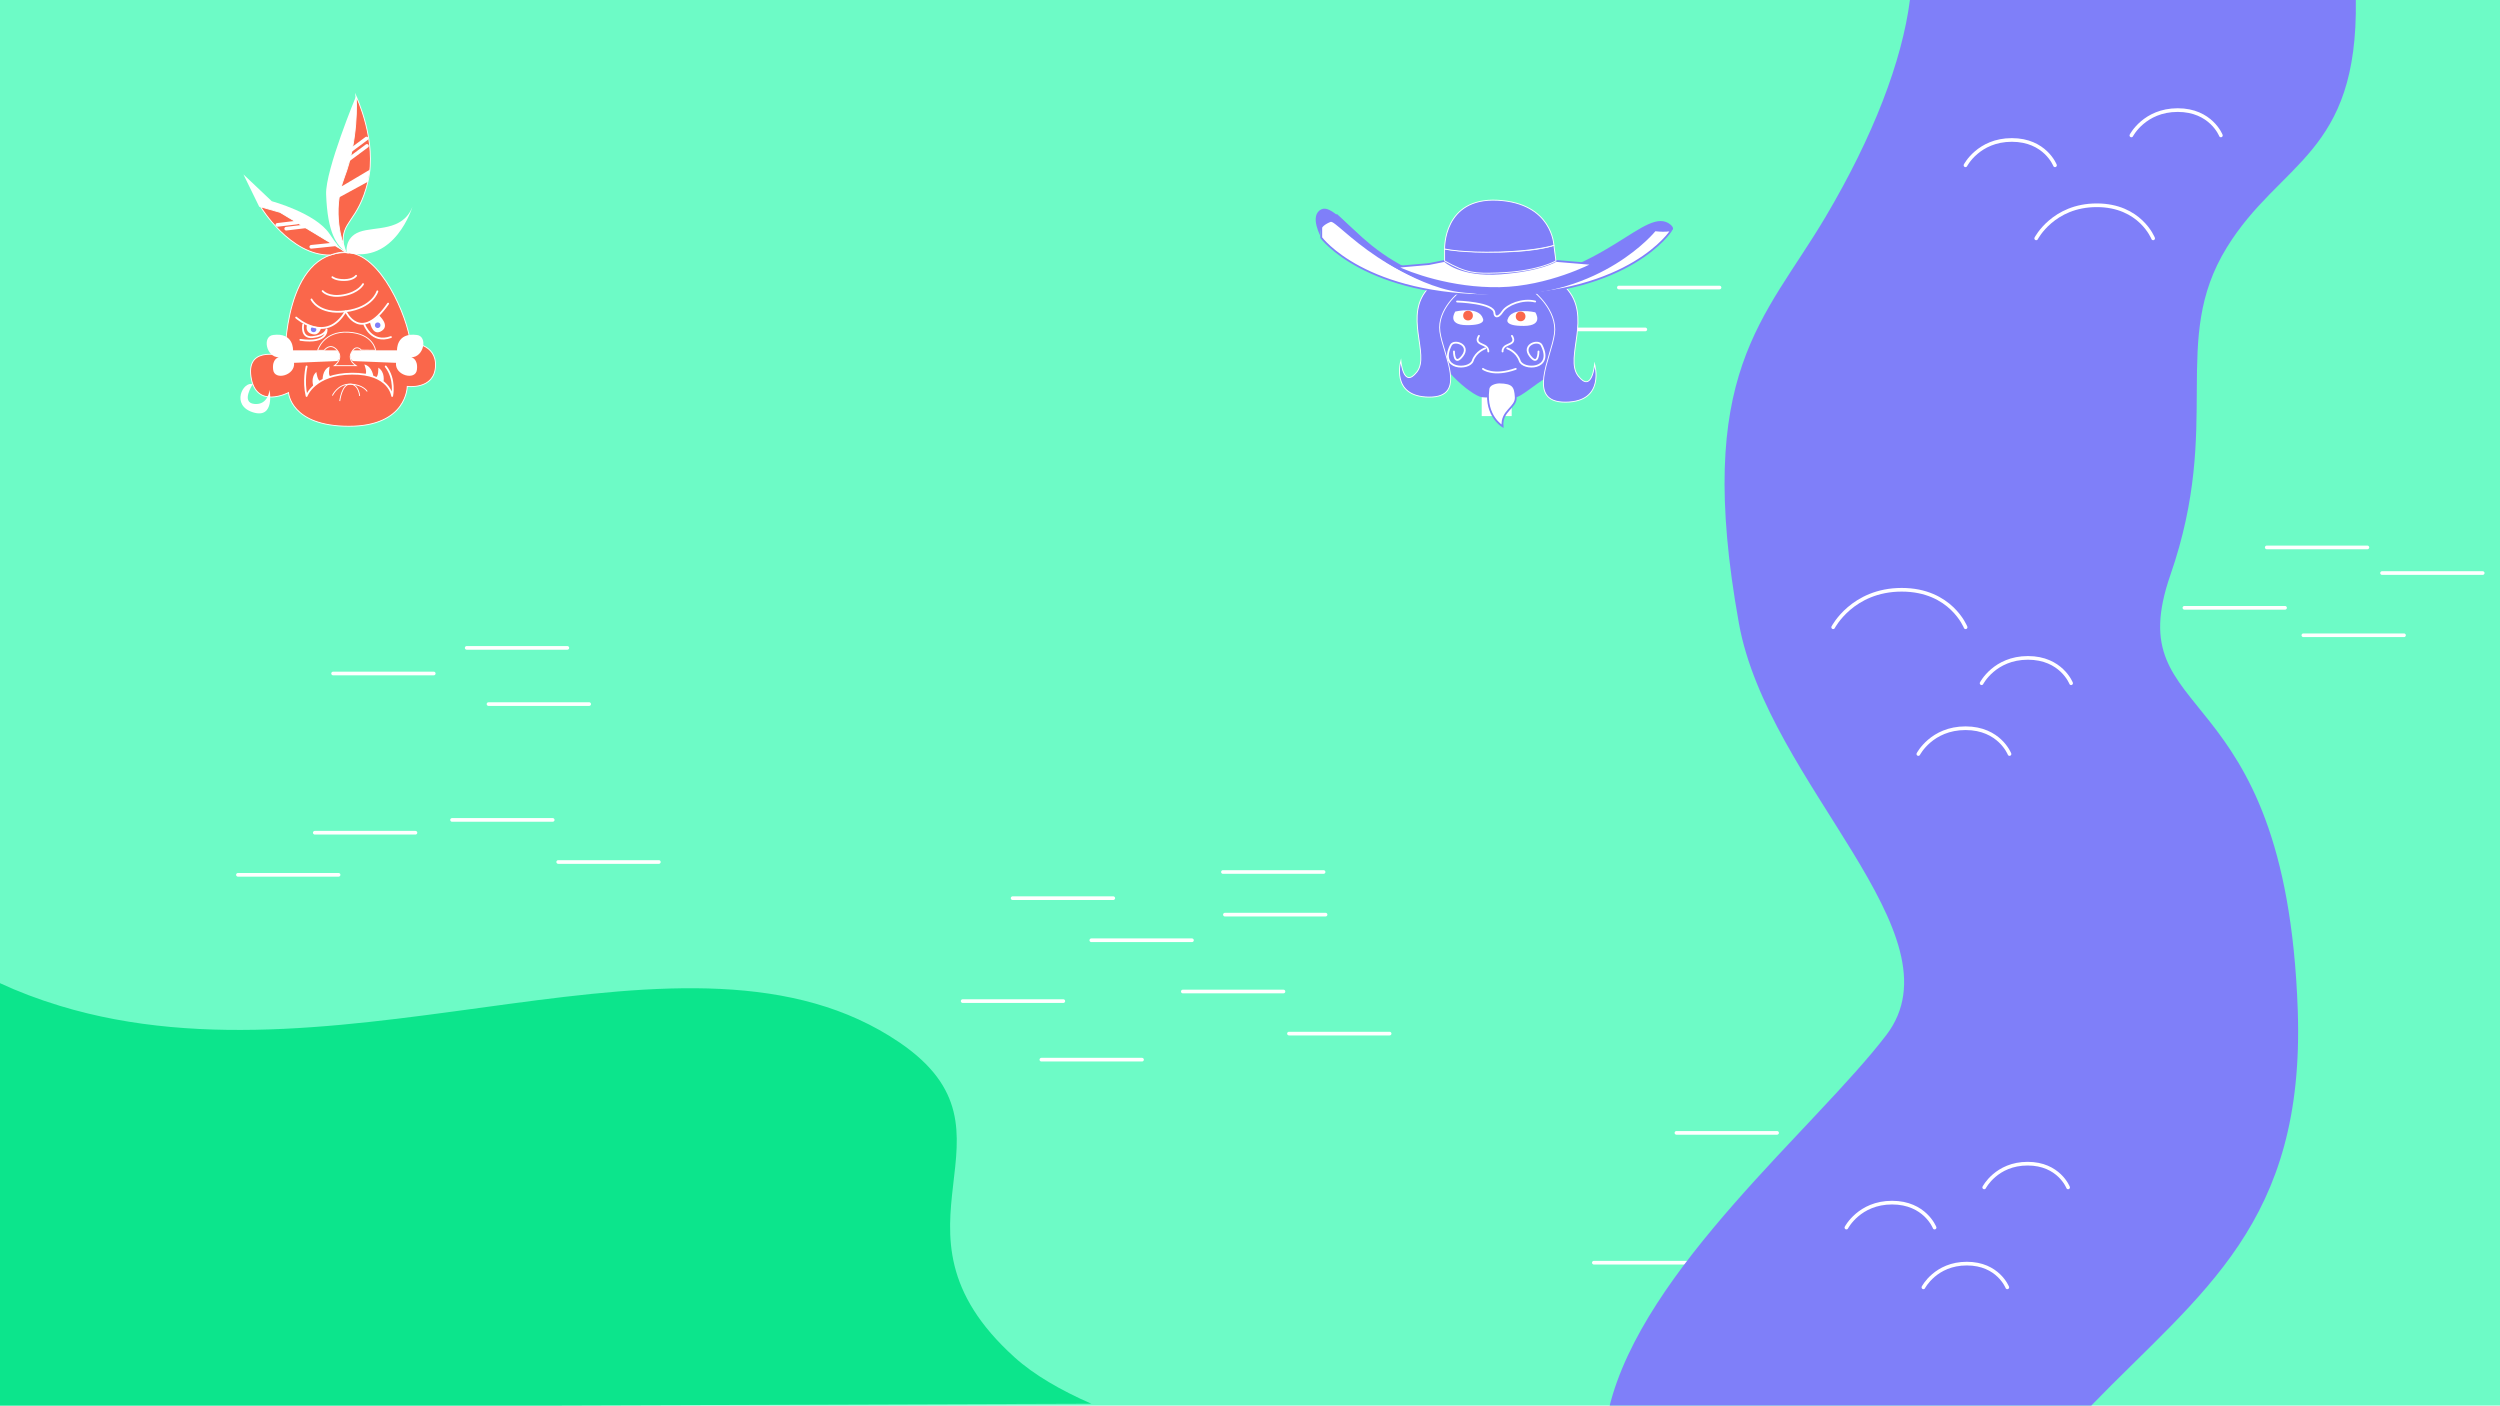 <?xml version="1.0" encoding="utf-8"?>
<!-- Generator: Adobe Illustrator 25.2.1, SVG Export Plug-In . SVG Version: 6.00 Build 0)  -->
<svg version="1.1" id="Calque_1" xmlns="http://www.w3.org/2000/svg" xmlns:xlink="http://www.w3.org/1999/xlink" x="0px" y="0px"
	 viewBox="0 0 1366 768" style="enable-background:new 0 0 1366 768;" xml:space="preserve">
<style type="text/css">
	.st0{fill:#6DFBC6;}
	.st1{fill:none;stroke:#FFFFFF;stroke-width:2;stroke-linecap:round;stroke-linejoin:round;stroke-miterlimit:10;}
	.st2{fill:#7F7FF9;}
	.st3{fill:none;stroke:#FFFFFF;stroke-width:2;stroke-linecap:round;stroke-miterlimit:10;}
	.st4{fill:#0CE58C;}
	.st5{fill:#FA674B;stroke:#FFFFFF;stroke-width:0.5;stroke-miterlimit:10;}
	.st6{fill:#FFFFFF;}
	.st7{fill:none;stroke:#FFFFFF;stroke-linecap:round;stroke-linejoin:round;stroke-miterlimit:10;}
	.st8{fill:none;stroke:#FFFFFF;stroke-width:0.5;stroke-miterlimit:10;}
	.st9{fill:#7F7FF9;stroke:#FFFFFF;stroke-width:0.5;stroke-miterlimit:10;}
	.st10{fill:#FFFFFF;stroke:#7F7FF9;stroke-miterlimit:10;}
	.st11{fill:none;stroke:#FFFFFF;stroke-linecap:round;stroke-miterlimit:10;}
	.st12{fill:#FA674B;}
</style>
<g id="Calque_1_1_">
</g>
<g id="sol">
	<rect class="st0" width="1366" height="769"/>
	<line class="st1" x1="182" y1="368" x2="237" y2="368"/>
	<line class="st1" x1="266.92" y1="384.71" x2="321.92" y2="384.71"/>
	<line class="st1" x1="255" y1="354" x2="310" y2="354"/>
	<line class="st1" x1="130" y1="478" x2="185" y2="478"/>
	<line class="st1" x1="172" y1="455" x2="227" y2="455"/>
	<line class="st1" x1="247" y1="448" x2="302" y2="448"/>
	<line class="st1" x1="305" y1="471" x2="360" y2="471"/>
	<line class="st1" x1="569" y1="579" x2="624" y2="579"/>
	<line class="st1" x1="596.29" y1="513.76" x2="651.29" y2="513.76"/>
	<line class="st1" x1="668.21" y1="476.46" x2="723.21" y2="476.46"/>
	<line class="st1" x1="669.29" y1="499.76" x2="724.29" y2="499.76"/>
	<line class="st1" x1="526" y1="547" x2="581" y2="547"/>
	<line class="st1" x1="553.29" y1="490.76" x2="608.29" y2="490.76"/>
	<line class="st1" x1="646.29" y1="541.76" x2="701.29" y2="541.76"/>
	<line class="st1" x1="704.29" y1="564.76" x2="759.29" y2="564.76"/>
	<line class="st1" x1="844" y1="180" x2="899" y2="180"/>
	<line class="st1" x1="999.47" y1="142.82" x2="1054.47" y2="142.82"/>
	<line class="st1" x1="1000.55" y1="166.11" x2="1055.55" y2="166.11"/>
	<line class="st1" x1="1076.38" y1="631.4" x2="1115.83" y2="631.4"/>
	<line class="st1" x1="884.55" y1="157.11" x2="939.55" y2="157.11"/>
	<line class="st1" x1="977.55" y1="208.11" x2="1032.55" y2="208.11"/>
	<line class="st1" x1="1035.55" y1="231.11" x2="1090.55" y2="231.11"/>
	<line class="st1" x1="1258.55" y1="347.11" x2="1313.55" y2="347.11"/>
	<line class="st1" x1="1301.55" y1="313.11" x2="1356.55" y2="313.11"/>
	<line class="st1" x1="1193.55" y1="332.11" x2="1248.55" y2="332.11"/>
	<line class="st1" x1="1238.55" y1="299.11" x2="1293.55" y2="299.11"/>
	<line class="st1" x1="1120.55" y1="354.11" x2="1175.55" y2="354.11"/>
	<line class="st1" x1="139.88" y1="601.93" x2="194.88" y2="601.93"/>
	<line class="st1" x1="211.8" y1="564.64" x2="266.8" y2="564.64"/>
	<line class="st1" x1="212.88" y1="587.93" x2="267.88" y2="587.93"/>
	<line class="st1" x1="54.88" y1="601.93" x2="109.88" y2="601.93"/>
	<line class="st1" x1="96.88" y1="578.93" x2="151.88" y2="578.93"/>
	<line class="st1" x1="189.88" y1="629.93" x2="244.88" y2="629.93"/>
	<line class="st1" x1="247.88" y1="652.93" x2="302.88" y2="652.93"/>
	<line class="st1" x1="1145.75" y1="690.32" x2="1200.75" y2="690.32"/>
	<line class="st1" x1="1098.88" y1="674.93" x2="1153.88" y2="674.93"/>
	<line class="st1" x1="1008.88" y1="682.93" x2="1063.88" y2="682.93"/>
	<line class="st1" x1="1051.88" y1="648.93" x2="1106.88" y2="648.93"/>
	<line class="st1" x1="943.88" y1="667.93" x2="998.88" y2="667.93"/>
	<line class="st1" x1="1138.88" y1="648.93" x2="1193.88" y2="648.93"/>
	<line class="st1" x1="988.88" y1="634.93" x2="1043.88" y2="634.93"/>
	<line class="st1" x1="870.88" y1="689.93" x2="925.88" y2="689.93"/>
	<line class="st1" x1="916" y1="619" x2="971" y2="619"/>
	<line class="st1" x1="1186" y1="615" x2="1241" y2="615"/>
</g>
<g id="eau">
	<path class="st2" d="M879.28,769"/>
	<path class="st2" d="M1043.58-0.04c-4.28,33.42-20.04,74.52-46.06,118.49c-33.37,56.38-72.11,84.79-47.39,222.09
		c15.83,87.93,122.64,169.95,80.52,225.05C992.1,616.04,897.76,693.19,879.28,769l263.39-1c60.39-62.2,116.91-99.52,112.82-216.13
		c-6.53-186.57-98.46-154.49-69.59-237.7c28.88-83.21-0.65-127.78,30.79-178.89C1245.79,88,1288.47,84.76,1287.22,0L1043.58-0.04z"
		/>
	<path class="st3" d="M1001.64,342.74c0,0,10.54-20.49,37.46-20.49c26.92,0,34.91,20.49,34.91,20.49"/>
	<path class="st3" d="M1048.18,412c0,0,7.25-14.1,25.79-14.1S1098,412,1098,412"/>
	<path class="st3" d="M1008.87,670.76c0,0,7.02-13.64,24.95-13.64c17.93,0,23.24,13.64,23.24,13.64"/>
	<path class="st3" d="M1050.95,703.41c0,0,6.67-12.97,23.73-12.97s22.11,12.97,22.11,12.97"/>
	<path class="st3" d="M1084.17,648.8c0,0,6.67-12.97,23.73-12.97c17.05,0,22.11,12.97,22.11,12.97"/>
	<path class="st3" d="M1112.58,130.25c0,0,9.3-18.09,33.08-18.09s30.82,18.09,30.82,18.09"/>
	<path class="st3" d="M1164.58,74c0,0,7.12-13.85,25.32-13.85S1213.49,74,1213.49,74"/>
	<path class="st3" d="M1073.94,90.32c0,0,7.12-13.85,25.32-13.85s23.59,13.85,23.59,13.85"/>
	<path class="st3" d="M1082.74,373.32c0,0,7.12-13.85,25.32-13.85s23.59,13.85,23.59,13.85"/>
</g>
<path class="st4" d="M0,537.21"/>
<path class="st4" d="M596.29,766.99"/>
<path class="st4" d="M0,769l0-231.79c9.73,4.52,20.56,8.68,32.68,12.37c158.69,48.4,344.08-58,458.77,20
	c73.02,49.66-15.71,101,62.85,172c10.79,9.75,25.23,18.03,41.99,25.41L0,769z"/>
<g id="cannibales">
	<g>
		<path class="st5" d="M189.4,138.01c18.86,0.27,33.33,35.51,34.85,49.21c0,0,14.48,0.23,13.71,13.06
			c-0.77,12.83-15.43,10.86-15.43,10.86s-0.04,21.78-31.9,21.77s-32.99-18.39-32.99-18.39s-17.77,9.33-20.5-8.6
			s18.59-11.08,18.59-11.08S155.31,137.52,189.4,138.01z"/>
		<path class="st6" d="M202.06,175.42c0,0,2.78-0.45,5.07-3.05c0,0,6.09,5.33,1.52,8.38C204.08,183.8,202.33,177.71,202.06,175.42z"
			/>
		<path class="st6" d="M184.28,191.41h-24.17c0,0,0.56-9.9-10.86-8.38c-6.09,0.76-3.81,12.18,3.05,12.18c0,0-3.81,0.76-3.05,6.85
			c0.76,6.09,12.18,3.05,11.42-3.81l23.6-0.97C184.28,197.3,187.33,195.22,184.28,191.41z"/>
		<path class="st6" d="M192.77,191.41h24.17c0,0-0.56-9.9,10.86-8.38c6.09,0.76,3.81,12.18-3.05,12.18c0,0,3.81,0.76,3.05,6.85
			c-0.76,6.09-12.18,3.05-11.42-3.81l-23.6-0.97C192.77,197.3,189.72,195.22,192.77,191.41z"/>
		<path class="st5" d="M182.76,199.79c0,0,5.33-3.81,1.52-8.38s-7.14,0-7.14,0h-3.56c0,0,3.08-10.66,16.79-9.9
			c13.71,0.76,14.85,9.9,14.85,9.9l-7.81-0.1c0,0-2.26-2.94-4.65,0.1c-2.39,3.05-1.67,6.09,1.78,8.38H182.76z"/>
		<path class="st6" d="M167.91,177.33c0,0,3.81,1.52,7.61,1.52c0,0-0.76,4.57-4.57,3.81C167.15,181.89,167.15,178.85,167.91,177.33z
			"/>
		<circle class="st2" cx="171.34" cy="179.99" r="1.52"/>
		<circle class="st2" cx="206.37" cy="177.71" r="1.52"/>
		<path class="st7" d="M161.82,173.52c0,0,16.37,14.85,27.03-3.43c0,0,7.99,17.89,23.22-4.19"/>
		<path class="st7" d="M170.2,163.62c0,0,3.81,8.38,18.65,6.47c14.85-1.9,17.35-10.9,17.35-10.9"/>
		<path class="st7" d="M176.29,159.05c0,0,3.05,3.81,11.42,2.28c8.38-1.52,10.66-6.09,10.66-6.09"/>
		<path class="st7" d="M181.62,151.44c0,0,1.74,1.64,6.58,1.58s6.36-2.34,6.36-2.34"/>
		<path class="st7" d="M165.68,177.33c0,0-1.58,7.61,5.28,6.85c6.85-0.76,7.48-4.19,7.48-4.19s0.89,7.99-14.34,5.71"/>
		<path class="st7" d="M199.07,177.33c0,0,3.87,10.66,14.53,6.85"/>
		<path class="st7" d="M167.52,200.25c0,0-1.92,7.93,0,16.11c0,0,4.2-11.98,24.76-12.18c20.56-0.2,21.99,12.18,21.99,12.18
			s2-9.17-3.52-16.11"/>
		<path class="st6" d="M171.28,211.14c0,0-1.84-4.83,1.58-7.9c0,0,0.64,5.36,2.41,4.95L171.28,211.14z"/>
		<path class="st6" d="M176.29,207.78c0,0-0.41-5.74,3.84-7.5c0,0-1.17,5.27,0.64,5.47L176.29,207.78z"/>
		<path class="st6" d="M209.55,208.43c0,0,1.04-5.06-2.84-7.54c0,0,0.23,5.39-1.58,5.27L209.55,208.43z"/>
		<path class="st6" d="M204.07,205.92c0,0-0.53-5.73-5.01-6.78c0,0,2.01,5.01,0.25,5.5L204.07,205.92z"/>
		<path class="st8" d="M181.62,216.16c0,0,2.83-6.43,9.79-6.26c6.96,0.17,9.24,3.98,9.24,3.98"/>
		<path class="st8" d="M185.64,219.15c0,0,1.1-9.43,5.77-9.26s5.1,6.46,5.1,6.46"/>
		<path class="st6" d="M138.14,209.89c0,0-6.77,10.07,0.84,10.83c7.61,0.76,8.31-7.7,8.31-7.7s3.11,16.08-9.07,12.27
			S132.73,208.2,138.14,209.89z"/>
		<path class="st6" d="M189.4,138.01c0,0-7.82-18.2,0-44.45s5.16-41.01,5.16-41.01S177.72,93,178.19,106.14
			C178.96,127.46,183.87,134.1,189.4,138.01z"/>
		<path class="st5" d="M194.56,52.55c0,0,11.8,24.65,6.47,46.73s-15.06,21.59-13.32,34.64c0,0-7.01-17.73,0.49-37.23
			S194.94,54.55,194.56,52.55z"/>
		<line class="st3" x1="188.47" y1="84.44" x2="200.27" y2="75.68"/>
		<line class="st3" x1="188.69" y1="88.48" x2="200.5" y2="79.72"/>
		<polygon class="st6" points="182,104.61 202.14,92.66 201.04,99.28 184.28,108.42 		"/>
		<path class="st6" d="M153.07,116.03l-11.42-3.05L133,95.28l15.5,14.66C148.5,109.94,152.31,112.99,153.07,116.03z"/>
		<path class="st5" d="M142.41,112.99c0,0,16.14,26.84,38.15,26.36c0,0,5.59-2.21,8.85-1.34l-36.34-21.98L142.41,112.99z"/>
		<path class="st6" d="M148.5,109.94c0,0,23.98,6.47,31.6,17.89s8.1,9.45,8.1,9.45l-35.13-21.25L148.5,109.94z"/>
		<line class="st3" x1="151.54" y1="122.89" x2="162.26" y2="121.59"/>
		<line class="st3" x1="156.38" y1="124.96" x2="167.09" y2="123.66"/>
		<line class="st3" x1="170.08" y1="134.86" x2="182.76" y2="133.55"/>
		<path class="st6" d="M189.4,138.01c0,0-1.31-8.27,7.06-11.32s23.54,0,28.9-13.71C225.37,112.99,215.84,144.76,189.4,138.01z"/>
	</g>
</g>
<g id="Calque_8">
	<g>
		<rect x="809.6" y="216.99" class="st6" width="16.38" height="10.36"/>
		<g>
			<path class="st2" d="M817.62,161.34l-17.96-0.76c-4.27-0.18-8.36,1.71-10.99,5.08c-3.01,3.87-6.17,9.83-6.17,17.86
				c0,15.36,21.77,32.82,27.09,33.47c5.33,0.65,14.84-0.65,18.61,0c2.29,0.4,11.28-7.59,16.57-10.44c3.8-2.04,4.61-5.96,5.12-10.24
				l3.03-21.6c0.39-3.32-0.49-6.66-2.47-9.36l0,0c-2.67-3.64-7.02-5.66-11.52-5.36l-19.9,1.32
				C818.57,161.35,818.1,161.36,817.62,161.34z"/>
			<path class="st9" d="M837.96,159.25c0,0,13.16,10.15,11.4,23.15s-15.79,37.55,6.14,37.34s15.79-20.8,15.79-20.8
				s-1.33,16.38-9,6.42s8.12-32.77-6.79-48.28L837.96,159.25z"/>
			<path class="st9" d="M797.86,159.15c0,0-12.8,9.71-11.09,22.13s15.36,35.91-5.97,35.7c-21.33-0.21-15.36-19.89-15.36-19.89
				s1.29,15.67,8.75,6.14s-7.9-31.34,6.61-46.17L797.86,159.15z"/>
			<path class="st6" d="M795.18,170.23c0,0,13.01-3.07,15.09,3.83c0,0,2.19,3.71-8.95,3.6
				C790.18,177.54,795.18,170.23,795.18,170.23z"/>
			<path class="st6" d="M838.87,170.65c0,0-13.01-3.07-15.09,3.83c0,0-2.19,3.71,8.95,3.6
				C843.87,177.96,838.87,170.65,838.87,170.65z"/>
			<path class="st10" d="M721.93,129.86c0,0,23.89,32.39,96.41,31.51s94.62-35.21,94.62-35.21l-9-2.76c0,0-52.35,40.5-88.18,33.67
				C793.59,167.31,757,142.39,757,142.39l-26.53-24.81l-8.54,3.23V129.86z"/>
			<path class="st2" d="M721.93,114.41c10.68-5.34,32.1,44.55,93.52,41.14s83.93-44.55,97.58-32.61c5.12,5.12-8.53,3.41-8.53,3.41
				s-29.01,35.9-86.17,35.01s-87.74-41.55-91.29-40.13c-8.53,3.41-5.12,8.62-5.12,8.62S715.1,117.82,721.93,114.41z"/>
			<path class="st10" d="M763.25,145.81l17.55-1.53l8.53-1.71c0,0,8.53,8.53,30.71,6.83c22.18-1.71,30.12-6.83,30.12-6.83
				l20.12,1.69c0,0-24.07,12.64-50.8,13.15S769.59,149.05,763.25,145.81z"/>
			<path class="st9" d="M789.33,142.56v-6.53c0,0,9.17,1.93,30.18,1.67s29.54-3.67,29.54-3.67l1.11,8.53c0,0-9.53,5.85-32.08,6.6
				C806.14,149.56,801.27,149.39,789.33,142.56z"/>
			<path class="st9" d="M789.33,136.03c0,0-0.85-28.21,29.01-26.62s30.71,24.62,30.71,24.62s-8.74,3.07-29.54,3.67
				S789.33,136.03,789.33,136.03z"/>
			<path class="st11" d="M811.51,190.34c0,0-5.12,1.71-6.83,6.83s-18.77,5.12-11.94-8.53c1.71-3.41,11-0.26,6.35,5.84
				c-4.65,6.1-4.65-2.43-4.65-2.43"/>
			<path class="st11" d="M823.56,190.34c0,0,5.12,1.71,6.83,6.83s18.77,5.12,11.94-8.53c-1.71-3.41-11-0.26-6.35,5.84
				s4.65-2.43,4.65-2.43"/>
			<path class="st11" d="M808.1,183.52c0,0-1.71,2.31,0,3.72s5.12,1.4,5.12,4.81"/>
			<path class="st11" d="M826.11,183.52c0,0,1.71,2.31,0,3.72s-5.12,1.4-5.12,4.81"/>
			<circle class="st12" cx="802.13" cy="172.43" r="2.65"/>
			<circle class="st12" cx="830.86" cy="172.88" r="2.65"/>
			<path class="st10" d="M819.19,208.99c7.68,0.12,8.66,2.23,9.02,8c0.36,5.77-7.98,7.32-7.22,15.93c0,0-9.48-5.53-7.77-19.79
				C813.22,209.11,819.19,208.99,819.19,208.99z"/>
			<path class="st11" d="M810.28,201.56c0,0,5.62,4.4,17.93,0"/>
			<path class="st11" d="M796.15,164.75c0,0,20.3,0.59,20.39,6.27c0.09,2.27,1.99,3,4.45-0.78s11-7.19,17.82-5.49"/>
		</g>
	</g>
</g>
</svg>
